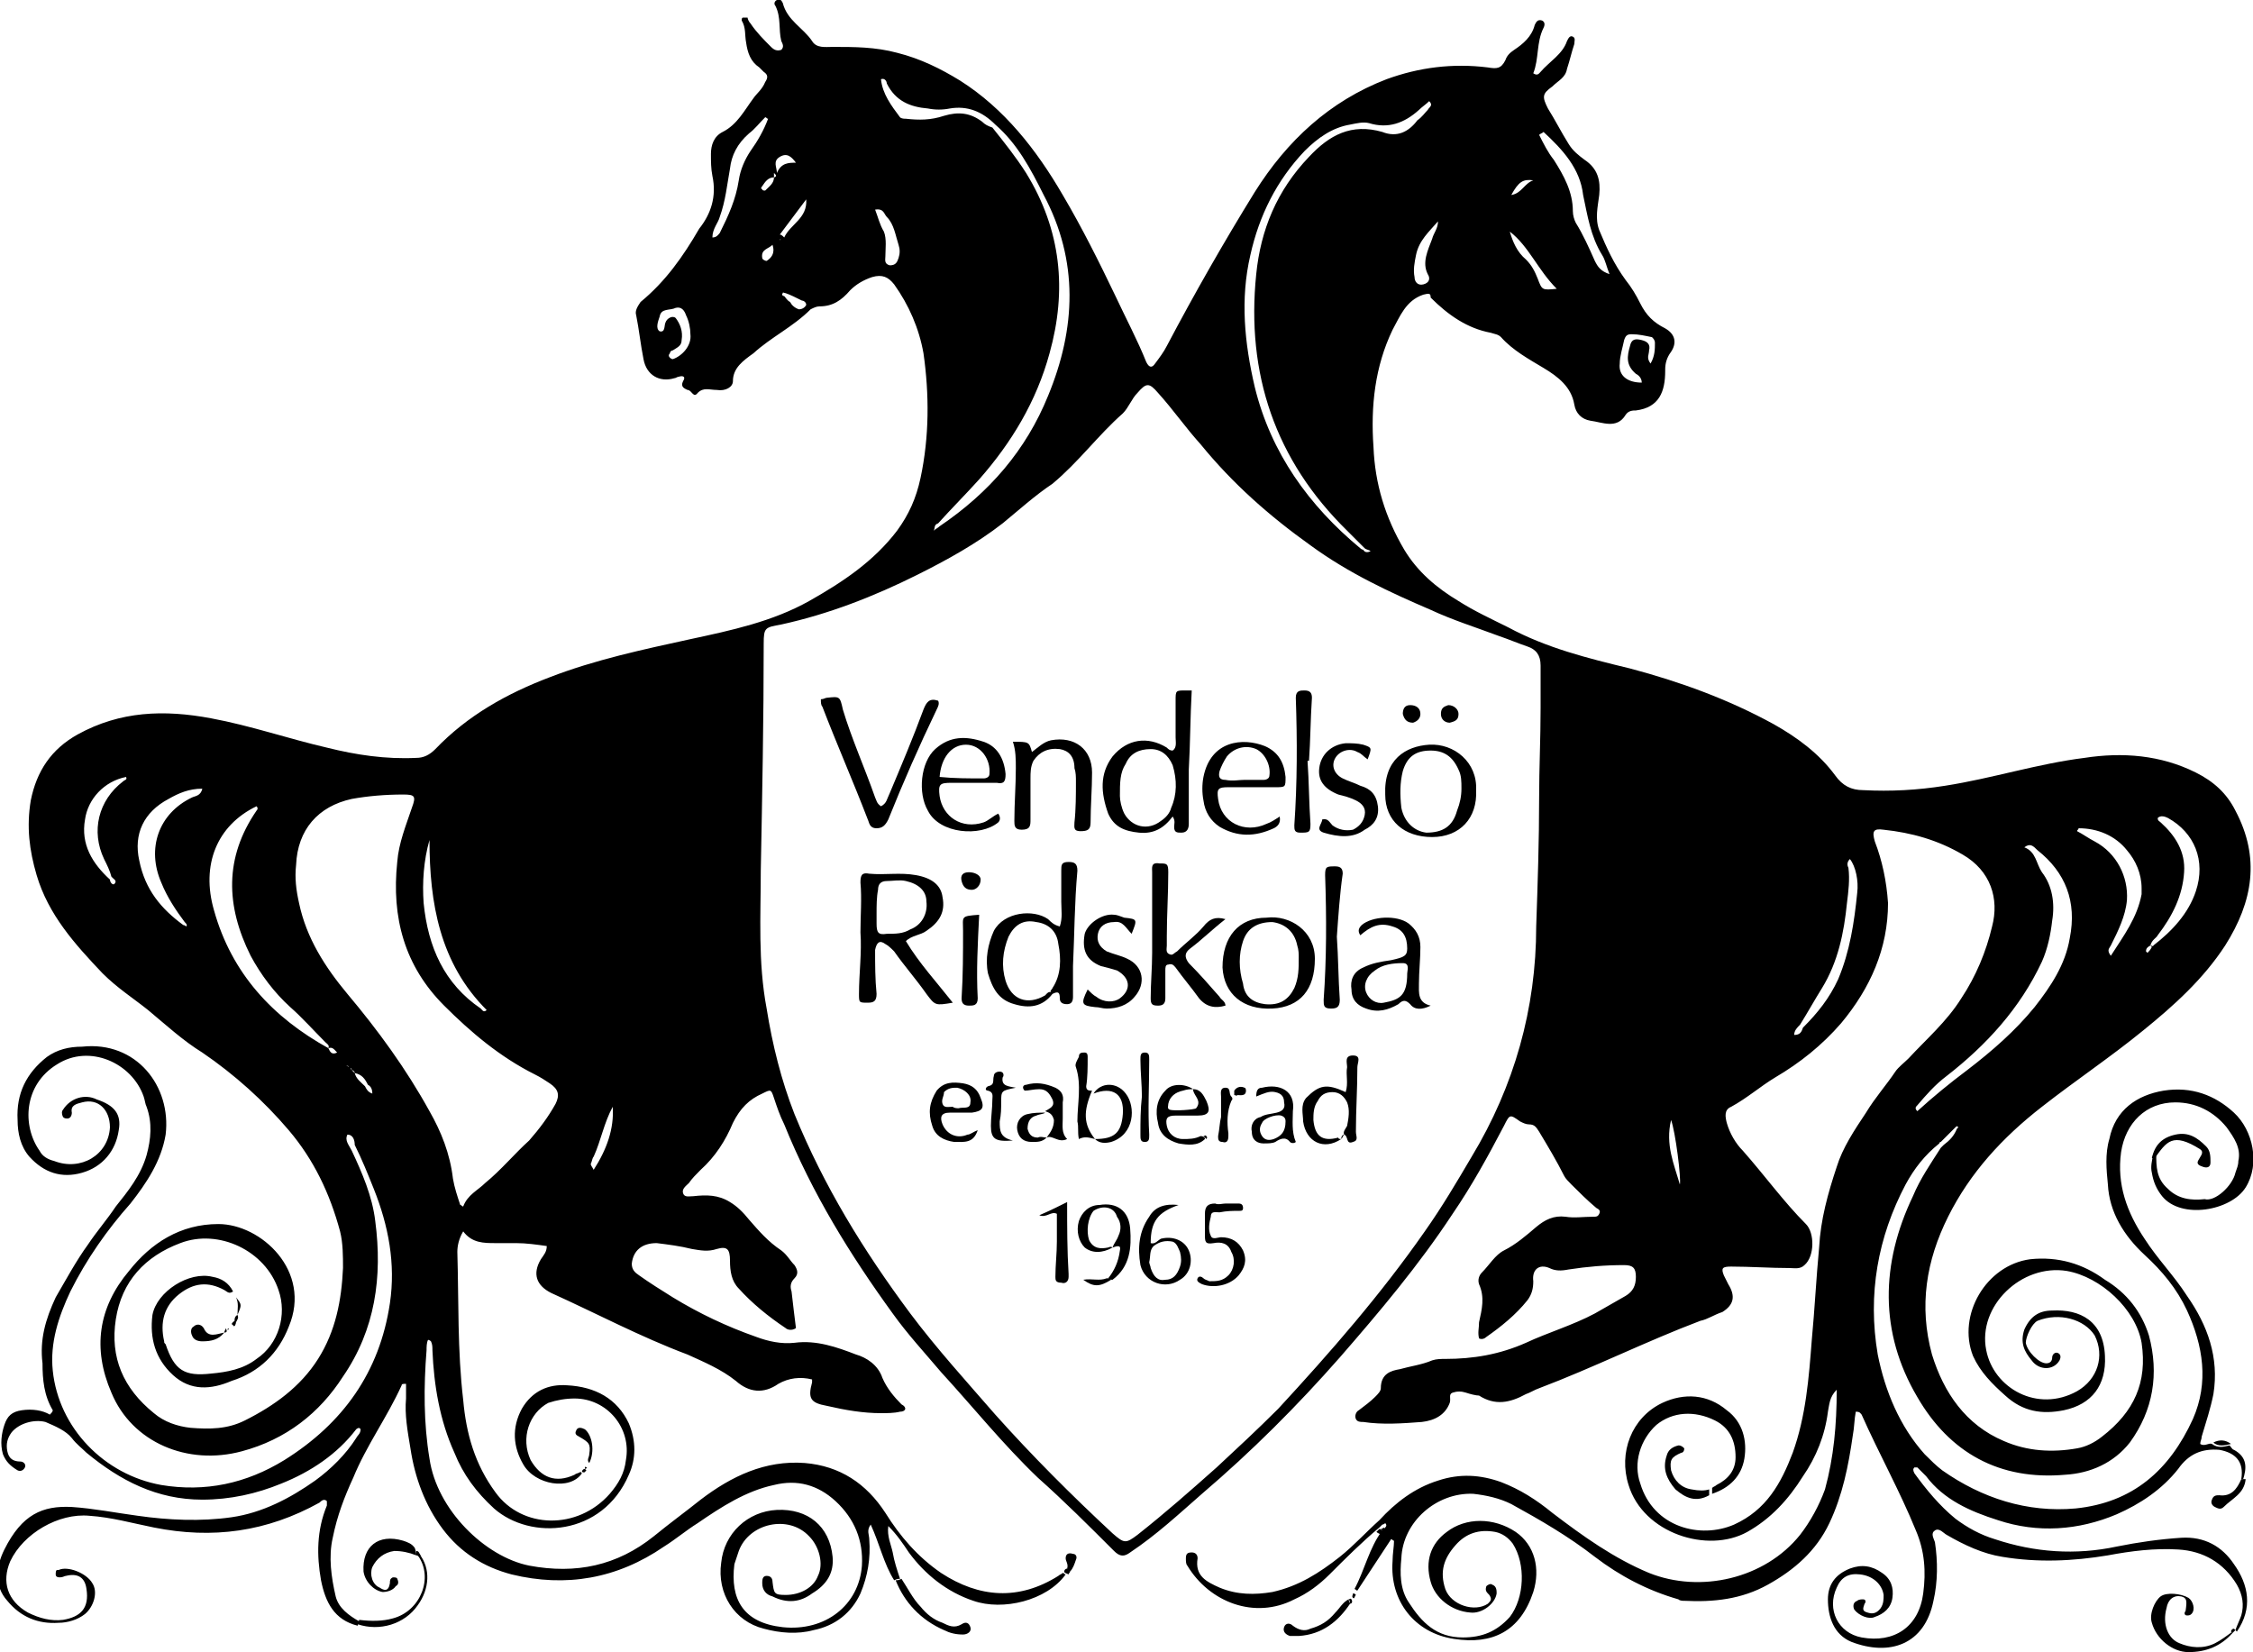 <?xml version="1.0" encoding="utf-8"?>
<!-- Generator: Adobe Illustrator 25.1.0, SVG Export Plug-In . SVG Version: 6.00 Build 0)  -->
<svg version="1.1" id="Lager_1" xmlns="http://www.w3.org/2000/svg" xmlns:xlink="http://www.w3.org/1999/xlink" x="0px" y="0px"
	 viewBox="0 0 15.37 11.27" style="enable-background:new 0 0 15.37 11.27;" xml:space="preserve">
<g id="Svart">
	<path d="M15.29,10.09c0.02-0.12-0.04-0.18-0.15-0.2c-0.12-0.01-0.21,0.03-0.28,0.13c-0.11,0.14-0.26,0.24-0.42,0.31
		c-0.26,0.11-0.54,0.13-0.81,0.04c-0.19-0.06-0.37-0.14-0.49-0.3c-0.02-0.02-0.04-0.04-0.06-0.06c0,0-0.01,0-0.02,0
		c-0.01,0.01-0.01,0.02,0,0.04c0.08,0.11,0.17,0.22,0.28,0.31c0.08,0.06,0.17,0.11,0.27,0.14c0.27,0.09,0.55,0.11,0.83,0.05
		c0.15-0.03,0.29-0.05,0.44-0.06c0.16-0.01,0.28,0.06,0.36,0.18c0.1,0.14,0.13,0.3,0.02,0.46c0,0-0.01-0.01-0.01-0.01
		c0.01-0.03,0.03-0.07,0.04-0.1c0.02-0.07,0.01-0.14-0.03-0.21c-0.09-0.15-0.23-0.23-0.4-0.24c-0.16-0.01-0.32,0.01-0.48,0.04
		c-0.24,0.04-0.48,0.05-0.72,0.01c-0.13-0.02-0.26-0.08-0.38-0.15c-0.02-0.01-0.05-0.05-0.08-0.03c-0.03,0.02-0.01,0.05,0,0.08
		c0.02,0.13,0.02,0.27-0.01,0.4c-0.06,0.3-0.3,0.38-0.56,0.28c-0.12-0.05-0.16-0.17-0.16-0.29c0-0.1,0.05-0.17,0.15-0.21
		c0.08-0.03,0.15-0.02,0.22,0.03c0.06,0.04,0.08,0.1,0.07,0.17c-0.01,0.07-0.06,0.11-0.12,0.13c-0.04,0.02-0.11-0.01-0.14-0.05
		c-0.01-0.02-0.01-0.05,0.02-0.06c0.01-0.01,0.03-0.01,0.04-0.01c0.02,0,0.02,0.02,0.01,0.03c-0.01,0.03-0.02,0.05,0.02,0.06
		c0.03,0.01,0.06,0.01,0.09-0.03c0.02-0.03,0.02-0.06,0.02-0.09c-0.01-0.07-0.07-0.13-0.16-0.14c-0.08-0.01-0.13,0.02-0.16,0.09
		c-0.07,0.15,0.01,0.31,0.17,0.34c0.22,0.04,0.39-0.07,0.42-0.3c0.02-0.15,0.01-0.29-0.05-0.43c-0.11-0.27-0.25-0.52-0.37-0.79
		c-0.01-0.01-0.01-0.02-0.04-0.02c-0.01,0.05-0.01,0.11-0.02,0.16c-0.03,0.21-0.07,0.41-0.16,0.6c-0.09,0.19-0.24,0.32-0.42,0.42
		c-0.18,0.1-0.37,0.12-0.57,0.11c-0.01,0-0.03,0-0.04-0.01c-0.21-0.06-0.4-0.16-0.57-0.29c-0.18-0.14-0.37-0.25-0.57-0.36
		c-0.08-0.04-0.17-0.06-0.26-0.07c-0.25-0.01-0.48,0.19-0.49,0.44c-0.01,0.1-0.01,0.21,0.05,0.3c0.09,0.14,0.19,0.24,0.37,0.24
		c0.13,0,0.23-0.04,0.32-0.14c0.1-0.13,0.11-0.36,0.02-0.5c-0.03-0.04-0.07-0.07-0.12-0.08c-0.11-0.02-0.2,0.01-0.27,0.09
		c-0.08,0.09-0.11,0.18-0.07,0.3c0.04,0.11,0.2,0.16,0.29,0.1c0.02-0.02,0.03-0.03,0.01-0.06c-0.02-0.02-0.03-0.03-0.02-0.06
		c0.01-0.01,0.03-0.02,0.04-0.01c0.03,0.01,0.03,0.04,0.03,0.06c-0.01,0.07-0.1,0.14-0.18,0.13c-0.13-0.01-0.24-0.1-0.27-0.21
		c-0.04-0.14,0-0.26,0.11-0.34c0.13-0.1,0.32-0.1,0.47,0c0.13,0.09,0.17,0.25,0.12,0.41c-0.09,0.27-0.28,0.36-0.54,0.32
		c-0.27-0.04-0.44-0.26-0.42-0.53c0-0.05,0.01-0.1,0.01-0.14c-0.01,0-0.01-0.01-0.02-0.01c-0.08,0.12-0.15,0.23-0.23,0.35
		c-0.01,0-0.01-0.01-0.02-0.01c0.07-0.13,0.1-0.28,0.19-0.4c0.01-0.01,0.01-0.01,0.02-0.02c0.01-0.01,0.01-0.02,0-0.03
		c0,0-0.01,0.01-0.02,0.01c-0.01,0.01-0.01,0.01-0.02,0.02c-0.12,0.1-0.23,0.21-0.34,0.32c-0.07,0.07-0.15,0.13-0.24,0.17
		c-0.27,0.14-0.58,0.02-0.73-0.23c-0.01-0.01-0.01-0.03-0.01-0.05c0-0.03,0.01-0.04,0.04-0.04c0.02,0,0.04,0.01,0.04,0.04
		c-0.02,0.12,0.06,0.16,0.15,0.2c0.12,0.05,0.24,0.05,0.36,0.03c0.18-0.04,0.32-0.13,0.46-0.24c0.1-0.08,0.18-0.17,0.27-0.25
		c0.11-0.12,0.24-0.22,0.4-0.27c0.15-0.05,0.29-0.04,0.43,0.01c0.13,0.05,0.24,0.12,0.35,0.21c0.21,0.16,0.42,0.31,0.66,0.41
		c0.35,0.14,0.79,0.04,1.03-0.26c0.07-0.09,0.13-0.2,0.17-0.31c0.06-0.22,0.08-0.44,0.08-0.68c-0.05,0.05-0.05,0.1-0.06,0.15
		c-0.02,0.16-0.08,0.31-0.17,0.44c-0.1,0.16-0.22,0.29-0.38,0.38c-0.27,0.15-0.71,0.01-0.81-0.32c-0.07-0.22,0.02-0.46,0.23-0.56
		c0.15-0.07,0.31-0.06,0.44,0.05c0.11,0.08,0.14,0.21,0.12,0.33c-0.02,0.12-0.1,0.2-0.22,0.24c0-0.01,0-0.03,0-0.04
		c0.01-0.01,0.02-0.01,0.03-0.02c0.08-0.04,0.13-0.1,0.13-0.19c0-0.11-0.04-0.2-0.14-0.25c-0.14-0.07-0.29-0.06-0.4,0.03
		c-0.11,0.1-0.16,0.26-0.11,0.4c0.09,0.3,0.41,0.38,0.64,0.28c0.22-0.1,0.32-0.28,0.4-0.49c0.09-0.25,0.11-0.51,0.13-0.77
		c0.02-0.21,0.03-0.42,0.05-0.63c0.01-0.19,0.06-0.37,0.12-0.55c0.04-0.13,0.12-0.25,0.2-0.37c0.06-0.1,0.14-0.19,0.2-0.28
		c0.02-0.03,0.06-0.06,0.09-0.09c0.12-0.13,0.26-0.25,0.36-0.41c0.1-0.15,0.17-0.32,0.21-0.49c0.05-0.19-0.01-0.38-0.2-0.49
		c-0.17-0.1-0.35-0.15-0.54-0.17c-0.07-0.01-0.08,0.01-0.06,0.08c0.05,0.13,0.08,0.27,0.09,0.42c0,0.31-0.12,0.58-0.32,0.82
		c-0.13,0.15-0.28,0.27-0.45,0.37c-0.1,0.06-0.19,0.14-0.3,0.2c-0.05,0.02-0.04,0.07-0.03,0.11c0.02,0.07,0.06,0.14,0.11,0.19
		c0.15,0.17,0.28,0.35,0.43,0.5c0.06,0.06,0.06,0.22-0.01,0.28c-0.03,0.03-0.07,0.02-0.1,0.02c-0.13,0-0.27-0.01-0.4-0.01
		c-0.06,0-0.07,0.01-0.05,0.06c0.01,0.02,0.02,0.04,0.03,0.06c0.05,0.08,0.04,0.14-0.04,0.19C11.69,8.97,11.65,9,11.6,9.01
		c-0.37,0.14-0.73,0.32-1.1,0.46c-0.03,0.01-0.06,0.03-0.09,0.04c-0.11,0.06-0.21,0.08-0.32,0.01C10.07,9.52,10.03,9.51,10,9.5
		c-0.03-0.01-0.06-0.01-0.09,0C9.88,9.51,9.9,9.54,9.89,9.57C9.86,9.65,9.79,9.69,9.7,9.7c-0.13,0.01-0.27,0.02-0.4,0
		c-0.02,0-0.04,0-0.05-0.02c-0.01-0.02,0-0.05,0.02-0.06c0.04-0.03,0.08-0.06,0.11-0.09c0.02-0.02,0.04-0.04,0.04-0.06
		C9.42,9.37,9.49,9.35,9.55,9.34C9.62,9.32,9.7,9.31,9.77,9.28C9.8,9.27,9.83,9.27,9.86,9.27c0.19,0,0.37-0.03,0.55-0.11
		c0.15-0.07,0.32-0.12,0.47-0.2c0.07-0.04,0.14-0.08,0.21-0.12c0.05-0.03,0.07-0.07,0.07-0.13c0-0.06-0.02-0.08-0.08-0.08
		c-0.13,0-0.25,0.01-0.38,0.03c-0.05,0.01-0.09,0.01-0.13-0.01c-0.07-0.03-0.12,0.01-0.11,0.09c0,0.05-0.01,0.09-0.04,0.13
		c-0.08,0.1-0.18,0.18-0.28,0.25c-0.01,0.01-0.03,0.02-0.05,0.01c-0.01-0.04,0-0.07,0-0.11c0.02-0.09,0.04-0.17,0-0.26
		c-0.01-0.03,0-0.06,0.02-0.08c0.05-0.05,0.09-0.12,0.15-0.15c0.08-0.04,0.15-0.1,0.22-0.16c0.06-0.05,0.12-0.08,0.2-0.07
		c0.06,0.01,0.12,0,0.19,0c0.02,0,0.03,0,0.04-0.02c0.01-0.02,0-0.03-0.02-0.04c-0.06-0.05-0.12-0.11-0.17-0.16
		c-0.02-0.02-0.04-0.04-0.05-0.06c-0.05-0.1-0.11-0.2-0.17-0.3c-0.02-0.03-0.03-0.05-0.07-0.05c-0.02,0-0.04-0.01-0.06-0.02
		C10.3,7.6,10.3,7.6,10.26,7.68c-0.11,0.21-0.22,0.41-0.35,0.6C9.68,8.63,9.41,8.95,9.14,9.26c-0.29,0.33-0.6,0.64-0.94,0.93
		c-0.16,0.14-0.31,0.28-0.49,0.4c-0.04,0.03-0.07,0.03-0.11-0.01c-0.17-0.17-0.34-0.34-0.52-0.5C6.84,9.85,6.64,9.6,6.42,9.36
		C6.31,9.23,6.19,9.1,6.09,8.96C5.8,8.56,5.54,8.14,5.35,7.67C5.32,7.61,5.3,7.55,5.28,7.49C5.26,7.43,5.26,7.43,5.2,7.46
		C5.11,7.5,5.05,7.56,5,7.66C4.95,7.78,4.88,7.89,4.78,7.98C4.75,8.01,4.72,8.04,4.7,8.07C4.68,8.09,4.65,8.11,4.66,8.14
		c0.01,0.03,0.04,0.02,0.07,0.02C4.82,8.15,4.9,8.15,4.98,8.2c0.05,0.03,0.09,0.07,0.13,0.12c0.07,0.08,0.13,0.15,0.22,0.21
		c0.04,0.03,0.06,0.07,0.09,0.1c0.02,0.03,0.03,0.06,0,0.09C5.39,8.75,5.39,8.78,5.4,8.81C5.41,8.9,5.42,8.98,5.43,9.06
		c-0.03,0.02-0.06,0.01-0.07,0C5.24,8.98,5.13,8.89,5.04,8.79C4.99,8.74,4.98,8.67,4.98,8.6c0-0.08-0.02-0.1-0.09-0.08
		c-0.06,0.02-0.11,0.01-0.17,0C4.64,8.5,4.56,8.49,4.48,8.48C4.38,8.48,4.32,8.53,4.31,8.62c0,0.04,0.02,0.06,0.05,0.08
		c0.07,0.05,0.15,0.1,0.23,0.15c0.18,0.11,0.37,0.2,0.57,0.27c0.08,0.03,0.17,0.05,0.26,0.04c0.15-0.02,0.29,0.03,0.42,0.08
		C5.91,9.26,5.99,9.31,6.02,9.4C6.05,9.47,6.1,9.53,6.15,9.58C6.19,9.6,6.18,9.63,6.14,9.63C6.1,9.64,6.05,9.64,6.01,9.64
		C5.89,9.64,5.77,9.62,5.64,9.59c-0.11-0.02-0.13-0.05-0.1-0.16c0-0.01,0-0.01,0-0.02C5.46,9.39,5.38,9.4,5.31,9.44
		c-0.1,0.07-0.2,0.06-0.29-0.02c-0.1-0.08-0.22-0.13-0.33-0.18C4.37,9.12,4.07,8.96,3.76,8.82c-0.1-0.05-0.13-0.13-0.07-0.23
		c0.02-0.03,0.04-0.05,0.04-0.09C3.66,8.49,3.59,8.48,3.52,8.48c-0.05,0-0.09,0-0.14,0c-0.08,0-0.16,0-0.22-0.08
		c-0.03,0.05-0.04,0.1-0.04,0.14c0.01,0.34,0,0.67,0.04,1.01c0.02,0.23,0.08,0.44,0.22,0.63c0.18,0.25,0.56,0.26,0.78,0.01
		c0.06-0.07,0.1-0.14,0.11-0.23c0.04-0.22-0.13-0.42-0.35-0.42c-0.06,0-0.12,0.01-0.18,0.03C3.61,9.64,3.55,9.81,3.62,9.96
		c0.07,0.12,0.17,0.16,0.3,0.1c0.01-0.01,0.03-0.01,0.04-0.02c0,0,0.01,0.01,0.01,0.01c-0.08,0.12-0.32,0.08-0.4-0.06
		C3.5,9.87,3.49,9.74,3.56,9.61c0.07-0.12,0.18-0.17,0.31-0.16c0.19,0.01,0.34,0.09,0.42,0.26c0.05,0.12,0.05,0.24,0,0.35
		c-0.18,0.42-0.67,0.45-0.92,0.23c-0.12-0.11-0.21-0.23-0.27-0.38c-0.1-0.22-0.14-0.46-0.15-0.7c0-0.02,0-0.04-0.01-0.06
		c0,0-0.01-0.01-0.02-0.01C2.91,9.16,2.91,9.19,2.91,9.21C2.89,9.46,2.89,9.71,2.93,9.95c0.05,0.35,0.38,0.67,0.68,0.73
		c0.32,0.06,0.6,0,0.85-0.2c0.11-0.09,0.22-0.17,0.32-0.25c0.21-0.16,0.44-0.27,0.71-0.25c0.24,0.02,0.42,0.14,0.55,0.34
		c0.1,0.16,0.22,0.3,0.38,0.41c0.26,0.17,0.53,0.19,0.8,0.02c0.01-0.01,0.02-0.01,0.03-0.02c0.01,0,0.01,0.01,0.02,0.01
		c-0.13,0.18-0.43,0.25-0.63,0.18c-0.18-0.06-0.33-0.18-0.44-0.33c-0.04-0.06-0.08-0.12-0.14-0.18c-0.01,0.07,0.02,0.13,0.03,0.18
		c0.01,0.06,0.03,0.12,0.05,0.18c-0.01,0-0.02,0-0.04,0.01c-0.07-0.11-0.1-0.25-0.16-0.38c-0.03,0.04-0.01,0.07-0.01,0.1
		c0.01,0.13-0.01,0.25-0.06,0.37C5.81,11,5.7,11.09,5.55,11.12c-0.11,0.03-0.23,0.02-0.34-0.01c-0.2-0.05-0.32-0.24-0.29-0.45
		c0.02-0.2,0.18-0.35,0.38-0.36c0.21-0.01,0.36,0.11,0.38,0.32c0.01,0.11-0.04,0.19-0.14,0.25c-0.08,0.06-0.17,0.07-0.27,0.02
		C5.23,10.88,5.2,10.85,5.2,10.8c0-0.02,0-0.05,0.03-0.05c0.03,0,0.04,0.02,0.04,0.04c0.01,0.08,0.01,0.09,0.09,0.09
		c0.1,0,0.19-0.05,0.22-0.13c0.04-0.08,0.01-0.2-0.06-0.27c-0.14-0.15-0.41-0.09-0.48,0.1c-0.01,0.03-0.02,0.06-0.03,0.09
		c-0.03,0.24,0.06,0.4,0.33,0.43c0.29,0.03,0.52-0.15,0.54-0.42c0.01-0.17-0.05-0.32-0.18-0.44c-0.12-0.11-0.26-0.15-0.42-0.11
		c-0.19,0.04-0.36,0.15-0.52,0.26c-0.08,0.05-0.15,0.11-0.23,0.16c-0.32,0.22-0.67,0.28-1.04,0.19c-0.19-0.05-0.35-0.15-0.47-0.31
		c-0.12-0.16-0.19-0.35-0.22-0.55C2.78,9.76,2.76,9.65,2.77,9.54c0-0.04,0-0.07,0-0.1c-0.02,0-0.03,0-0.03,0.01
		C2.64,9.67,2.5,9.86,2.41,10.08c-0.06,0.13-0.11,0.26-0.14,0.41c-0.03,0.13-0.01,0.27,0.02,0.4c0.02,0.08,0.09,0.13,0.16,0.17
		c0,0.01-0.01,0.02-0.01,0.03c-0.16-0.04-0.22-0.16-0.25-0.31c-0.03-0.17-0.03-0.34,0.04-0.51c0-0.01,0-0.02,0-0.03
		c-0.02-0.02-0.04,0-0.05,0.01c-0.36,0.2-0.73,0.25-1.13,0.17c-0.15-0.03-0.29-0.07-0.44-0.08c-0.21-0.02-0.45,0.12-0.54,0.31
		c-0.06,0.14-0.02,0.27,0.12,0.35c0.08,0.04,0.16,0.06,0.24,0.05c0.12-0.02,0.18-0.08,0.16-0.21c-0.01-0.08-0.06-0.11-0.14-0.09
		c-0.01,0-0.02,0.01-0.04,0.01c-0.01,0-0.03,0-0.03-0.02c0-0.01,0-0.03,0.01-0.03c0,0,0.01,0,0.01,0c0.06-0.03,0.19,0.02,0.23,0.09
		c0.04,0.06,0.01,0.16-0.05,0.21c-0.05,0.04-0.12,0.06-0.18,0.06c-0.14,0.01-0.26-0.04-0.35-0.15c-0.09-0.1-0.08-0.23-0.02-0.35
		c0.12-0.24,0.26-0.3,0.46-0.29c0.15,0.01,0.3,0.04,0.45,0.06c0.21,0.03,0.43,0.04,0.64,0.01c0.21-0.03,0.4-0.13,0.57-0.25
		c0.11-0.08,0.21-0.18,0.28-0.29c0.01-0.02,0.03-0.03,0.03-0.06c-0.01-0.02-0.03,0-0.03,0c-0.13,0.17-0.31,0.29-0.51,0.37
		c-0.17,0.07-0.35,0.11-0.54,0.11c-0.31,0-0.56-0.13-0.79-0.32c-0.03-0.03-0.07-0.06-0.1-0.1C0.45,9.76,0.38,9.73,0.31,9.7
		C0.23,9.68,0.13,9.71,0.08,9.77C0.05,9.81,0.04,9.85,0.05,9.9c0.01,0.05,0.04,0.07,0.09,0.07c0.02,0,0.04,0.02,0.03,0.04
		c-0.01,0.02-0.03,0.03-0.05,0.02C0.07,10,0.04,9.97,0.02,9.92C0,9.85,0.01,9.78,0.03,9.72c0.02-0.06,0.05-0.09,0.12-0.1
		c0.07-0.01,0.14,0,0.19,0.03c0.01-0.01,0.02-0.02,0.02-0.03C0.3,9.52,0.29,9.41,0.29,9.3C0.27,9.14,0.31,9,0.38,8.85
		C0.45,8.73,0.52,8.6,0.6,8.49C0.66,8.4,0.73,8.32,0.79,8.23C0.87,8.13,0.96,8.02,1,7.88c0.03-0.11,0.04-0.22,0-0.33
		C0.99,7.53,0.99,7.51,0.98,7.48C0.9,7.25,0.61,7.12,0.39,7.26C0.16,7.4,0.15,7.68,0.27,7.85c0.02,0.04,0.06,0.06,0.1,0.07
		c0.18,0.07,0.37-0.04,0.38-0.23c0-0.12-0.08-0.2-0.19-0.17C0.52,7.53,0.48,7.54,0.49,7.59c0,0.02-0.01,0.04-0.03,0.04
		c-0.01,0-0.02,0-0.03-0.01C0.42,7.6,0.42,7.58,0.43,7.57c0.05-0.08,0.15-0.11,0.23-0.07C0.78,7.54,0.83,7.6,0.81,7.71
		C0.79,7.85,0.7,7.96,0.56,8C0.42,8.04,0.3,8,0.2,7.89C0.14,7.82,0.12,7.73,0.12,7.64c-0.01-0.18,0.06-0.32,0.2-0.43
		c0.07-0.05,0.15-0.07,0.24-0.07c0.37-0.04,0.61,0.27,0.57,0.6C1.1,7.92,1,8.07,0.89,8.21c-0.16,0.18-0.3,0.38-0.41,0.6
		C0.4,8.98,0.34,9.16,0.36,9.35c0.04,0.39,0.35,0.71,0.74,0.78c0.3,0.05,0.58-0.01,0.84-0.17c0.4-0.25,0.65-0.6,0.72-1.07
		c0.04-0.27-0.01-0.53-0.11-0.78c-0.04-0.1-0.08-0.2-0.13-0.3C2.42,7.78,2.41,7.74,2.37,7.74C2.35,7.78,2.38,7.81,2.4,7.85
		C2.47,8,2.54,8.16,2.56,8.33c0.05,0.38,0,0.74-0.22,1.06C2.18,9.64,1.95,9.82,1.65,9.9C1.28,10,0.9,9.84,0.76,9.5
		c-0.13-0.3-0.09-0.58,0.12-0.83c0.15-0.19,0.35-0.32,0.61-0.32c0.29,0,0.64,0.32,0.48,0.7c-0.07,0.18-0.2,0.31-0.39,0.37
		C1.44,9.48,1.3,9.49,1.18,9.38C1.06,9.27,1.02,9.13,1.04,8.97c0.03-0.16,0.25-0.3,0.41-0.26c0.06,0.01,0.11,0.04,0.14,0.1
		c-0.03,0.02-0.04,0-0.06-0.01C1.42,8.74,1.32,8.75,1.22,8.83c-0.1,0.08-0.13,0.19-0.1,0.32c0,0.01,0,0.01,0.01,0.02
		c0.06,0.18,0.13,0.22,0.31,0.2c0.11-0.01,0.22-0.03,0.31-0.1c0.15-0.1,0.21-0.3,0.15-0.47C1.81,8.53,1.49,8.38,1.23,8.48
		c-0.24,0.09-0.4,0.26-0.44,0.52C0.75,9.26,0.84,9.47,1.05,9.64C1.12,9.7,1.21,9.73,1.3,9.74c0.13,0.01,0.25,0.01,0.37-0.05
		c0.2-0.1,0.38-0.23,0.5-0.42c0.12-0.19,0.16-0.4,0.17-0.62c0-0.08,0-0.17-0.02-0.25C2.25,8.14,2.14,7.91,1.97,7.71
		C1.8,7.51,1.6,7.33,1.38,7.18C1.25,7.1,1.13,6.99,1.01,6.89C0.91,6.81,0.8,6.74,0.7,6.64c-0.19-0.2-0.37-0.4-0.45-0.67
		C0.2,5.8,0.18,5.64,0.21,5.46c0.04-0.2,0.14-0.35,0.32-0.45C0.82,4.85,1.12,4.84,1.44,4.9c0.27,0.05,0.53,0.14,0.79,0.2
		c0.2,0.05,0.4,0.08,0.61,0.07c0.05,0,0.09-0.02,0.13-0.06c0.22-0.23,0.49-0.38,0.78-0.49c0.31-0.12,0.64-0.19,0.96-0.26
		C4.99,4.3,5.27,4.24,5.52,4.1c0.23-0.13,0.44-0.27,0.6-0.48C6.2,3.51,6.25,3.4,6.28,3.26C6.34,2.98,6.34,2.69,6.3,2.41
		C6.27,2.24,6.2,2.08,6.1,1.94C6.06,1.89,6.02,1.87,5.95,1.89C5.89,1.91,5.84,1.94,5.8,1.98C5.74,2.05,5.68,2.09,5.59,2.09
		c-0.02,0-0.04,0.01-0.06,0.02C5.41,2.23,5.26,2.3,5.14,2.41C5.07,2.46,5,2.51,5,2.6c0,0.04-0.05,0.07-0.11,0.06
		c-0.05,0-0.09-0.02-0.13,0.02C4.73,2.72,4.72,2.66,4.69,2.66C4.67,2.65,4.64,2.64,4.66,2.6c0.02-0.03,0-0.04-0.03-0.03
		c-0.01,0-0.02,0.01-0.03,0.01C4.5,2.61,4.41,2.56,4.39,2.45c-0.02-0.1-0.03-0.2-0.05-0.3C4.33,2.12,4.35,2.09,4.37,2.06
		c0.17-0.14,0.29-0.31,0.4-0.5C4.85,1.46,4.89,1.34,4.86,1.2c-0.01-0.05-0.01-0.1-0.01-0.15c0-0.06,0.02-0.12,0.08-0.15
		c0.1-0.05,0.15-0.15,0.21-0.23C5.16,0.64,5.2,0.61,5.22,0.56c0.02-0.03,0.02-0.05-0.01-0.07C5.2,0.48,5.19,0.47,5.18,0.46
		c-0.06-0.04-0.08-0.1-0.09-0.17c-0.01-0.05,0-0.1-0.03-0.15c0-0.01,0-0.02,0.01-0.02c0.01,0,0.02,0,0.03,0
		C5.1,0.13,5.11,0.15,5.12,0.16c0.04,0.06,0.09,0.11,0.14,0.16C5.28,0.34,5.3,0.35,5.33,0.34C5.35,0.32,5.34,0.3,5.33,0.28
		c-0.02-0.08,0-0.16-0.04-0.24C5.28,0.03,5.28,0.01,5.3,0c0.02-0.01,0.03,0,0.04,0.02c0.03,0.12,0.14,0.17,0.2,0.26
		c0.03,0.05,0.09,0.04,0.14,0.04c0.15,0,0.29,0,0.44,0.04c0.16,0.04,0.3,0.11,0.43,0.19c0.3,0.19,0.52,0.47,0.7,0.78
		C7.38,1.55,7.5,1.79,7.61,2.02c0.07,0.15,0.15,0.3,0.21,0.45c0.02,0.04,0.04,0.04,0.06,0.01C7.91,2.44,7.94,2.4,7.96,2.36
		C8.15,2,8.35,1.65,8.56,1.31c0.22-0.35,0.51-0.62,0.9-0.77c0.22-0.08,0.45-0.11,0.69-0.08c0.06,0.01,0.09,0.01,0.12-0.05
		c0.01-0.03,0.03-0.05,0.06-0.07c0.06-0.04,0.12-0.09,0.14-0.17c0.01-0.02,0.02-0.04,0.05-0.03c0.02,0.01,0.02,0.03,0.01,0.05
		c-0.05,0.1-0.03,0.21-0.07,0.31c0.03,0.02,0.04,0,0.05-0.01c0.06-0.07,0.15-0.12,0.18-0.21c0.01-0.02,0.02-0.04,0.04-0.03
		c0.02,0.01,0.01,0.03,0.01,0.05c-0.02,0.06-0.03,0.11-0.05,0.17c-0.01,0.06-0.06,0.08-0.1,0.12c-0.07,0.05-0.07,0.07-0.03,0.15
		c0.05,0.08,0.09,0.16,0.14,0.24c0.03,0.05,0.07,0.08,0.11,0.11c0.09,0.06,0.11,0.14,0.1,0.24c-0.01,0.08-0.03,0.16,0,0.24
		c0.05,0.12,0.1,0.23,0.18,0.34c0.04,0.05,0.07,0.1,0.1,0.16c0.04,0.08,0.09,0.13,0.17,0.17c0.07,0.04,0.08,0.1,0.04,0.16
		c-0.03,0.04-0.04,0.08-0.04,0.12c0,0,0,0.01,0,0.01c0,0.14-0.04,0.25-0.2,0.27c-0.02,0-0.05,0-0.07,0.03
		c-0.06,0.1-0.16,0.05-0.24,0.04c-0.06-0.01-0.1-0.05-0.11-0.11c-0.02-0.12-0.11-0.19-0.21-0.25c-0.1-0.06-0.21-0.12-0.29-0.21
		c-0.02-0.02-0.04-0.02-0.07-0.03c-0.16-0.03-0.29-0.12-0.41-0.24C9.76,2,9.75,2,9.71,2.01C9.59,2.05,9.55,2.16,9.5,2.25
		c-0.12,0.25-0.15,0.52-0.13,0.8C9.38,3.3,9.45,3.53,9.58,3.75C9.67,3.9,9.8,4.01,9.95,4.1c0.11,0.07,0.22,0.12,0.34,0.18
		c0.26,0.14,0.54,0.21,0.83,0.28c0.34,0.09,0.67,0.21,0.98,0.38c0.16,0.09,0.31,0.2,0.42,0.35c0.05,0.07,0.11,0.1,0.19,0.1
		c0.19,0.01,0.37,0,0.56-0.03c0.32-0.05,0.63-0.15,0.95-0.19c0.26-0.04,0.52-0.02,0.76,0.1c0.12,0.06,0.21,0.14,0.27,0.26
		c0.17,0.32,0.12,0.62-0.07,0.92c-0.15,0.23-0.35,0.41-0.56,0.58c-0.22,0.18-0.46,0.34-0.69,0.52C13.66,7.76,13.44,8,13.29,8.3
		c-0.15,0.3-0.2,0.61-0.11,0.94c0.08,0.26,0.23,0.48,0.49,0.59c0.16,0.07,0.33,0.08,0.5,0.05c0.06-0.01,0.12-0.04,0.17-0.08
		c0.22-0.17,0.31-0.37,0.27-0.64c-0.04-0.23-0.28-0.45-0.51-0.49c-0.31-0.05-0.61,0.24-0.55,0.54c0.05,0.26,0.35,0.43,0.62,0.28
		c0.14-0.08,0.19-0.24,0.12-0.38C14.22,9,14.05,8.95,13.9,9.01c-0.04,0.02-0.08,0.11-0.08,0.15c0.01,0.06,0.09,0.14,0.14,0.14
		C13.99,9.3,14,9.28,14,9.26c0-0.02,0.02-0.04,0.04-0.03c0.02,0.01,0.02,0.03,0.01,0.05c-0.04,0.07-0.14,0.07-0.19,0
		c-0.05-0.06-0.08-0.12-0.05-0.21c0.04-0.09,0.1-0.13,0.19-0.13c0.19-0.01,0.35,0.07,0.36,0.31c0.01,0.2-0.09,0.33-0.28,0.37
		c-0.15,0.03-0.28,0.01-0.4-0.1c-0.09-0.08-0.17-0.16-0.22-0.27c-0.11-0.28,0.09-0.62,0.39-0.66c0.19-0.02,0.36,0.03,0.51,0.14
		c0.15,0.09,0.25,0.22,0.3,0.38c0.07,0.26,0.03,0.51-0.13,0.73c-0.11,0.14-0.27,0.21-0.44,0.22c-0.45,0.04-0.79-0.15-1.01-0.53
		c-0.26-0.44-0.25-0.91-0.03-1.37c0.05-0.12,0.12-0.22,0.19-0.33c0.01-0.01,0.01-0.01,0.02-0.02c0.04-0.03,0.07-0.06,0.09-0.11
		c0,0,0.01-0.01,0.01-0.01c-0.01-0.01-0.01-0.01-0.02,0c-0.03,0.03-0.07,0.07-0.1,0.1c0,0-0.01,0-0.01,0.01
		c-0.1,0.08-0.17,0.17-0.23,0.28c-0.19,0.36-0.26,0.75-0.19,1.16c0.05,0.25,0.15,0.49,0.32,0.68c0.04,0.04,0.08,0.08,0.12,0.11
		c0.27,0.19,0.58,0.29,0.91,0.26c0.39-0.04,0.64-0.26,0.8-0.61c0.11-0.25,0.07-0.5-0.04-0.74c-0.07-0.15-0.17-0.27-0.29-0.38
		c-0.14-0.13-0.24-0.29-0.25-0.48c-0.01-0.1-0.02-0.21,0.01-0.31c0.04-0.2,0.19-0.3,0.37-0.33c0.19-0.03,0.35,0.03,0.48,0.15
		c0.13,0.12,0.18,0.35,0.08,0.51c-0.1,0.16-0.44,0.22-0.57,0.06c-0.04-0.05-0.06-0.1-0.07-0.16c-0.01-0.04,0-0.08,0.01-0.13
		c0,0,0.01,0,0.01,0l0.01,0c0,0.09,0,0.17,0.08,0.24c0.07,0.07,0.16,0.08,0.25,0.07C15.11,8.2,15.23,8.09,15.25,8
		c0.01-0.03,0.02-0.05,0.02-0.08c0.02-0.09-0.03-0.16-0.08-0.23c-0.09-0.11-0.21-0.17-0.35-0.17c-0.2,0-0.34,0.14-0.37,0.34
		c-0.03,0.22,0.04,0.41,0.16,0.59c0.09,0.14,0.2,0.25,0.29,0.39c0.14,0.2,0.22,0.42,0.18,0.67c-0.02,0.1-0.05,0.19-0.08,0.29
		c0,0.02-0.01,0.03-0.01,0.05c0.03,0.02,0.06-0.01,0.08,0c0.04,0.03,0.08,0.02,0.12,0.01c0.01,0.01,0.02,0.03,0.03,0.03
		c0.09,0.05,0.09,0.12,0.06,0.21C15.31,10.09,15.3,10.09,15.29,10.09z M2.36,7.27C2.36,7.27,2.36,7.27,2.36,7.27
		c0-0.01,0-0.01,0-0.01C2.36,7.26,2.36,7.27,2.36,7.27c0.01,0,0.02,0.01,0.03,0.01C2.39,7.29,2.4,7.3,2.4,7.3
		c0.01,0.01,0.01,0.01,0.02,0.02c0.01,0.04,0.04,0.06,0.07,0.09c0.01,0.02,0.02,0.04,0.05,0.05c0-0.03-0.01-0.05-0.03-0.06
		C2.49,7.36,2.47,7.33,2.42,7.32c0-0.01-0.01-0.02-0.02-0.02c0-0.01-0.01-0.02-0.02-0.02C2.38,7.27,2.37,7.27,2.36,7.27z M9.35,3.76
		L9.35,3.76L9.35,3.76C9.34,3.75,9.32,3.75,9.31,3.74C9.27,3.7,9.23,3.66,9.19,3.62C8.7,3.14,8.5,2.55,8.57,1.87
		c0.03-0.3,0.14-0.57,0.36-0.8c0.14-0.15,0.29-0.23,0.5-0.17C9.53,0.94,9.61,0.9,9.67,0.82C9.7,0.8,9.72,0.77,9.74,0.75
		c0.01-0.02,0.04-0.03,0.01-0.06C9.73,0.71,9.7,0.73,9.68,0.75c-0.1,0.09-0.21,0.13-0.34,0.09c-0.04-0.01-0.08,0-0.13,0.01
		C9.09,0.87,8.99,0.94,8.9,1.03c-0.19,0.2-0.31,0.44-0.37,0.71c-0.07,0.3-0.04,0.6,0.03,0.9c0.11,0.45,0.37,0.81,0.72,1.1
		C9.28,3.74,9.29,3.75,9.3,3.75C9.31,3.77,9.33,3.77,9.35,3.76z M6.37,3.62C6.38,3.61,6.4,3.6,6.41,3.59C6.75,3.36,7,3.07,7.15,2.7
		c0.19-0.46,0.21-0.92-0.03-1.37C7.03,1.15,6.94,0.98,6.79,0.85C6.7,0.76,6.6,0.72,6.48,0.74c-0.05,0.01-0.1,0.01-0.15,0
		C6.21,0.73,6.11,0.69,6.05,0.57c0-0.01-0.01-0.04-0.04-0.03c0.01,0.1,0.07,0.18,0.13,0.26c0.01,0.01,0.03,0.01,0.04,0.01
		c0.09,0.01,0.17,0.01,0.26-0.02C6.54,0.76,6.62,0.77,6.7,0.83c0.02,0.02,0.04,0.03,0.07,0.04C6.85,0.97,6.93,1.07,7,1.18
		c0.24,0.39,0.28,0.8,0.16,1.23C7.07,2.74,6.9,3.02,6.68,3.27c-0.09,0.1-0.19,0.2-0.28,0.3C6.37,3.58,6.38,3.6,6.37,3.62L6.37,3.62
		L6.37,3.62z M5.28,1.21c-0.04,0-0.06,0.03-0.08,0.06c-0.01,0.01-0.01,0.02,0,0.02C5.2,1.3,5.21,1.3,5.22,1.3
		C5.25,1.27,5.28,1.25,5.28,1.21c0.01,0,0.02-0.01,0.01-0.02c0,0-0.01-0.01-0.01-0.01C5.28,1.19,5.28,1.2,5.28,1.21z M5.36,2
		c-0.01,0-0.02-0.01-0.02,0c-0.01,0.01,0,0.02,0.01,0.02c0.01,0.01,0.02,0.03,0.04,0.04C5.4,2.08,5.42,2.1,5.45,2.11
		c0.02,0,0.04-0.01,0.05-0.03C5.5,2.06,5.48,2.05,5.47,2.05C5.43,2.03,5.39,2.01,5.36,2z M0.75,6c0,0.02,0.02,0.04,0.03,0.03
		C0.8,6.01,0.78,6,0.77,5.99c0,0,0,0-0.01-0.01C0.75,5.94,0.73,5.9,0.71,5.86c-0.09-0.19-0.04-0.4,0.13-0.53
		C0.85,5.32,0.87,5.32,0.86,5.3C0.71,5.33,0.6,5.45,0.58,5.59C0.55,5.76,0.63,5.89,0.75,6z M12.3,7.01c0.1-0.1,0.18-0.2,0.24-0.33
		c0.08-0.19,0.11-0.39,0.13-0.59c0.01-0.08-0.01-0.18-0.05-0.23C12.6,5.88,12.6,5.9,12.61,5.92c0.01,0.08,0,0.16-0.01,0.24
		c-0.02,0.2-0.06,0.4-0.17,0.58c-0.05,0.08-0.1,0.17-0.15,0.25c-0.02,0.02-0.04,0.04-0.04,0.07C12.28,7.06,12.29,7.04,12.3,7.01z
		 M1.25,6.31c0.01,0,0.02,0.01,0.02,0.01c0.01-0.01,0-0.02-0.01-0.03C1.2,6.21,1.14,6.12,1.1,6.02C1,5.79,1.08,5.55,1.31,5.44
		c0.02-0.01,0.06-0.01,0.07-0.06c-0.09,0-0.16,0.03-0.23,0.07c-0.17,0.09-0.24,0.24-0.2,0.42C0.99,6.07,1.1,6.2,1.25,6.31z
		 M2.24,7.15C2.25,7.17,2.26,7.2,2.3,7.18C2.28,7.16,2.27,7.14,2.24,7.15c0.01-0.02-0.01-0.03-0.02-0.04
		C2.14,7.03,2.06,6.94,1.98,6.87c-0.11-0.1-0.2-0.22-0.27-0.35C1.54,6.18,1.53,5.85,1.75,5.53C1.76,5.52,1.76,5.51,1.75,5.5
		c-0.27,0.13-0.38,0.4-0.29,0.71C1.58,6.64,1.86,6.94,2.24,7.15z M10.5,5.44C10.5,5.44,10.5,5.44,10.5,5.44
		c0-0.2,0.01-0.4,0.01-0.61c0-0.1,0-0.2,0-0.29c0-0.07-0.03-0.11-0.09-0.13c-0.06-0.02-0.13-0.05-0.19-0.07
		c-0.16-0.06-0.32-0.11-0.47-0.18C9.48,4.04,9.2,3.91,8.94,3.72C8.66,3.52,8.41,3.3,8.19,3.03C8.09,2.92,8,2.79,7.9,2.68
		c-0.06-0.07-0.08-0.07-0.14,0c-0.04,0.04-0.06,0.1-0.1,0.14c-0.17,0.15-0.3,0.33-0.48,0.48C7.06,3.38,6.95,3.48,6.84,3.57
		C6.66,3.71,6.46,3.82,6.26,3.92c-0.3,0.15-0.61,0.27-0.93,0.34C5.22,4.28,5.21,4.28,5.21,4.39C5.21,4.91,5.2,5.42,5.19,5.94
		c0,0.31-0.02,0.62,0.04,0.94c0.04,0.25,0.1,0.49,0.19,0.72c0.2,0.49,0.47,0.93,0.79,1.36c0.18,0.24,0.38,0.46,0.58,0.69
		c0.25,0.28,0.52,0.55,0.8,0.81c0.08,0.07,0.09,0.07,0.17,0.01c0.19-0.15,0.36-0.3,0.54-0.46c0.14-0.13,0.28-0.26,0.42-0.4
		C9.08,9.22,9.42,8.83,9.72,8.4c0.12-0.17,0.22-0.34,0.32-0.51c0.29-0.48,0.44-1.01,0.44-1.57C10.49,6.03,10.5,5.74,10.5,5.44z
		 M3.14,8.22c0.01,0,0.01,0.01,0.02,0.01c0.03-0.08,0.1-0.11,0.15-0.16c0.11-0.09,0.2-0.2,0.3-0.29C3.68,7.7,3.74,7.62,3.79,7.53
		c0.03-0.06,0.02-0.1-0.04-0.14c-0.03-0.02-0.06-0.04-0.1-0.06C3.41,7.21,3.21,7.04,3.03,6.86c-0.27-0.27-0.36-0.6-0.32-0.98
		c0.01-0.13,0.06-0.25,0.1-0.37c0.03-0.08,0.02-0.09-0.06-0.09c-0.12,0-0.24,0.01-0.35,0.03C2.17,5.5,2.03,5.66,2.02,5.9
		C2.01,5.99,2.02,6.07,2.04,6.16C2.09,6.4,2.22,6.6,2.37,6.78c0.21,0.25,0.4,0.51,0.56,0.8c0.08,0.14,0.14,0.29,0.16,0.46
		C3.1,8.1,3.12,8.16,3.14,8.22z M13.81,5.78c0.08,0.03,0.08,0.11,0.12,0.17C14,6.04,14.02,6.16,14,6.28
		c-0.01,0.09-0.03,0.19-0.07,0.28c-0.15,0.32-0.38,0.57-0.65,0.78c-0.08,0.06-0.14,0.13-0.2,0.2c-0.01,0.01-0.02,0.02,0,0.04
		c0.11-0.1,0.22-0.19,0.34-0.28c0.17-0.13,0.33-0.27,0.46-0.43c0.11-0.14,0.21-0.29,0.24-0.47c0.05-0.25-0.03-0.45-0.22-0.6
		C13.87,5.77,13.85,5.75,13.81,5.78z M14.18,5.65c0,0.01-0.01,0.01-0.01,0.02c0.04,0.02,0.08,0.05,0.12,0.07
		c0.15,0.08,0.23,0.24,0.22,0.4c-0.01,0.11-0.06,0.21-0.11,0.31c-0.01,0.02-0.03,0.03,0,0.07c0.09-0.14,0.18-0.26,0.21-0.42
		c0-0.01,0-0.03,0-0.04c0-0.1-0.04-0.19-0.1-0.26C14.43,5.7,14.31,5.65,14.18,5.65z M2.93,5.73C2.89,5.87,2.88,6.02,2.89,6.16
		c0.03,0.3,0.14,0.55,0.39,0.72C3.29,6.89,3.3,6.91,3.32,6.89C3,6.57,2.93,6.16,2.93,5.73z M14.67,6.45c0.01,0,0.02,0.01,0.02,0
		c0.13-0.1,0.24-0.22,0.29-0.37c0.07-0.21-0.01-0.4-0.19-0.5c-0.02-0.01-0.05-0.02-0.07,0c0,0.02,0.01,0.02,0.02,0.03
		c0.1,0.09,0.17,0.2,0.16,0.34c-0.01,0.16-0.08,0.3-0.18,0.43C14.71,6.4,14.68,6.41,14.67,6.45z M10.53,0.9
		c-0.01,0.01-0.02,0.01-0.03,0.02c0.03,0.06,0.06,0.12,0.1,0.17c0.07,0.11,0.13,0.22,0.13,0.35c0,0.03,0.01,0.06,0.02,0.08
		c0.05,0.08,0.09,0.17,0.13,0.26c0.02,0.04,0.04,0.07,0.1,0.09c-0.02-0.05-0.03-0.1-0.05-0.13c-0.08-0.13-0.1-0.27-0.13-0.41
		C10.78,1.15,10.66,1.02,10.53,0.9z M5.24,0.81c-0.01,0-0.01-0.01-0.02-0.01C5.18,0.84,5.15,0.88,5.11,0.91
		C5.03,0.98,4.99,1.06,4.98,1.15C4.96,1.26,4.95,1.37,4.91,1.48C4.9,1.52,4.86,1.56,4.86,1.62C4.89,1.62,4.9,1.6,4.91,1.59
		c0.06-0.12,0.11-0.23,0.13-0.36c0.01-0.07,0.04-0.14,0.08-0.2C5.17,0.96,5.21,0.89,5.24,0.81z M11.2,2.61
		c0-0.03-0.02-0.05-0.04-0.06c-0.07-0.06-0.06-0.12-0.04-0.19c0.01-0.05,0.04-0.05,0.08-0.04c0.04,0.01,0.06,0.03,0.05,0.07
		c0,0.03-0.02,0.05,0.01,0.09c0.03-0.05,0.03-0.1,0.03-0.14c0-0.02-0.01-0.03-0.02-0.04c-0.05-0.01-0.09-0.02-0.14-0.02
		c-0.03,0-0.04,0.01-0.05,0.04c-0.01,0.05-0.03,0.11-0.03,0.16C11.04,2.56,11.1,2.61,11.2,2.61z M9.81,1.51
		C9.75,1.58,9.68,1.64,9.66,1.74c-0.01,0.05-0.02,0.1-0.01,0.15c0,0.03,0.02,0.06,0.06,0.05c0.04-0.01,0.05-0.04,0.03-0.07
		C9.7,1.79,9.74,1.71,9.77,1.63C9.78,1.59,9.81,1.56,9.81,1.51z M4.71,2.28C4.71,2.24,4.7,2.19,4.68,2.15
		C4.67,2.12,4.65,2.09,4.61,2.1c-0.04,0.02-0.1,0-0.11,0.06C4.49,2.19,4.47,2.24,4.5,2.26c0.04,0.01,0.03-0.04,0.04-0.06
		c0.01-0.03,0.05-0.05,0.07-0.03c0.03,0.04,0.05,0.09,0.04,0.15c0,0.04-0.03,0.05-0.06,0.07c-0.01,0-0.02,0.01-0.02,0.02
		c-0.01,0.01-0.01,0.02,0,0.03c0,0,0.01,0.01,0.02,0.01C4.65,2.43,4.72,2.36,4.71,2.28z M5.97,1.43C5.99,1.48,6,1.53,6.03,1.58
		C6.05,1.63,6.04,1.7,6.04,1.75c0,0.02-0.01,0.05,0.03,0.06c0.04,0,0.05-0.02,0.06-0.05c0.01-0.03,0.01-0.06,0-0.09
		C6.11,1.61,6.1,1.53,6.05,1.48C6.03,1.46,6.03,1.42,5.97,1.43z M10.62,1.97c-0.13-0.13-0.19-0.29-0.32-0.39
		c0.02,0.07,0.05,0.14,0.11,0.19c0.04,0.04,0.06,0.08,0.08,0.13C10.52,1.98,10.52,1.98,10.62,1.97z M4.05,7.98
		c0.09-0.14,0.14-0.28,0.13-0.43C4.12,7.66,4.1,7.78,4.05,7.89C4.04,7.9,4.04,7.92,4.03,7.94C4.03,7.95,4.04,7.96,4.05,7.98z
		 M11.46,8.08c0.01-0.04-0.03-0.36-0.06-0.44C11.36,7.81,11.42,7.94,11.46,8.08z M5.32,1.6C5.33,1.6,5.34,1.61,5.35,1.62
		C5.39,1.53,5.51,1.49,5.5,1.36C5.44,1.44,5.38,1.52,5.32,1.6z M10.46,1.23c-0.07-0.01-0.1,0.01-0.15,0.1
		C10.38,1.32,10.4,1.25,10.46,1.23z M5.43,1.11C5.4,1.07,5.37,1.04,5.32,1.07C5.27,1.1,5.3,1.14,5.3,1.18
		C5.33,1.11,5.38,1.11,5.43,1.11z M5.27,1.67C5.24,1.7,5.19,1.7,5.2,1.76c0,0.01,0.02,0.02,0.03,0.02C5.26,1.76,5.29,1.73,5.27,1.67
		z M14.68,6.46c0,0-0.01-0.01-0.01-0.01c-0.02,0.01-0.03,0.02-0.03,0.04c0,0,0.01,0.01,0.01,0.01C14.66,6.49,14.67,6.48,14.68,6.46z
		 M5.33,1.63C5.33,1.63,5.32,1.62,5.33,1.63c-0.01,0-0.01,0-0.01,0C5.32,1.64,5.32,1.64,5.33,1.63C5.33,1.63,5.33,1.63,5.33,1.63z
		 M2.33,7.22L2.33,7.22L2.33,7.22L2.33,7.22z"/>
	<path d="M15.23,11.14c-0.08,0.09-0.18,0.13-0.3,0.13c-0.11,0-0.22-0.09-0.25-0.2c-0.02-0.06,0.02-0.15,0.06-0.18
		c0.04-0.03,0.14-0.02,0.19,0.01c0.03,0.02,0.05,0.08,0.02,0.11c-0.01,0.01-0.02,0.01-0.03,0.01c-0.02,0-0.02-0.02-0.01-0.03
		c0.01-0.07,0.01-0.09-0.03-0.1c-0.05-0.01-0.09,0.02-0.1,0.08c-0.03,0.11,0.01,0.21,0.09,0.24c0.07,0.03,0.16,0.04,0.24,0
		c0.04-0.02,0.08-0.05,0.12-0.08C15.22,11.13,15.23,11.14,15.23,11.14z"/>
	<path d="M2.84,10.61c-0.05-0.02-0.1-0.03-0.15-0.03c-0.07,0.01-0.12,0.05-0.15,0.11c-0.02,0.05,0,0.12,0.05,0.14
		c0.03,0.02,0.06,0.03,0.07-0.03c0-0.02,0-0.03,0.02-0.04c0.01,0,0.03,0,0.03,0.01c0.01,0.02,0.01,0.04-0.01,0.05
		c-0.02,0.03-0.06,0.04-0.09,0.04c-0.06-0.01-0.12-0.07-0.13-0.14c-0.01-0.17,0.1-0.26,0.27-0.21c0.03,0.01,0.06,0.02,0.08,0.05
		C2.84,10.59,2.84,10.6,2.84,10.61z"/>
	<path d="M6.11,10.78c0.01,0,0.02,0,0.04-0.01c0.04,0.06,0.08,0.14,0.13,0.19c0.04,0.05,0.09,0.09,0.15,0.11
		c0.04,0.02,0.08,0.04,0.13,0.01c0.03-0.02,0.05-0.01,0.06,0.02c0.01,0.03-0.02,0.05-0.05,0.05c-0.05,0-0.09-0.01-0.13-0.03
		C6.28,11.05,6.17,10.93,6.11,10.78z"/>
	<path d="M2.44,11.08c0-0.01,0.01-0.02,0.01-0.03c0.08,0.01,0.16,0.01,0.23-0.01c0.19-0.05,0.28-0.28,0.17-0.43
		c0,0,0.01-0.01,0.01-0.01c0.08,0.1,0.07,0.24-0.01,0.35C2.76,11.08,2.59,11.13,2.44,11.08z"/>
	<path d="M11.66,10.16c0,0.01,0,0.03,0,0.04c-0.09,0.05-0.16,0.02-0.23-0.04c-0.06-0.07-0.09-0.14-0.06-0.23
		c0.01-0.04,0.04-0.06,0.08-0.07c0.02,0,0.03,0.01,0.04,0.02c0,0.02-0.01,0.03-0.02,0.03c-0.07,0.03-0.08,0.05-0.07,0.12
		c0.02,0.07,0.07,0.12,0.14,0.13C11.59,10.17,11.63,10.17,11.66,10.16z"/>
	<path d="M14.7,7.9L14.7,7.9c-0.01,0-0.02,0-0.02,0c0.02-0.09,0.07-0.14,0.16-0.16c0.09-0.02,0.15,0.02,0.21,0.08
		c0.03,0.03,0.03,0.07,0.03,0.11c0,0.03-0.02,0.04-0.05,0.03C15,7.95,14.98,7.94,15,7.91c0.01-0.02,0.03-0.04,0.02-0.06
		c0,0-0.01-0.01-0.01-0.01C14.82,7.72,14.78,7.79,14.7,7.9z"/>
	<path d="M9.21,10.94c-0.08,0.12-0.19,0.21-0.35,0.22c-0.02,0-0.04,0-0.06,0c-0.03-0.01-0.05-0.03-0.04-0.06
		c0.01-0.03,0.04-0.03,0.06-0.01c0.04,0.03,0.08,0.04,0.12,0.02c0.07-0.02,0.12-0.05,0.17-0.11c0.03-0.03,0.05-0.07,0.09-0.09
		C9.2,10.92,9.21,10.93,9.21,10.94z"/>
	<path d="M15.29,10.09c0.01,0,0.02,0,0.03,0c-0.01,0.1-0.09,0.13-0.15,0.19c-0.02,0.02-0.04,0.01-0.06,0
		c-0.02-0.01-0.03-0.03-0.02-0.05c0.01-0.03,0.03-0.03,0.05-0.03C15.22,10.21,15.26,10.16,15.29,10.09z"/>
	<path d="M1.53,9.09C1.49,9.14,1.44,9.15,1.38,9.15c-0.03,0-0.06-0.01-0.07-0.04C1.3,9.09,1.3,9.06,1.32,9.05
		c0.02-0.02,0.05-0.02,0.07,0.01C1.42,9.13,1.48,9.1,1.53,9.09L1.53,9.09z"/>
	<path d="M4.02,9.98c-0.02-0.02,0-0.04,0-0.06C4.03,9.85,4.02,9.84,3.95,9.8C3.93,9.79,3.92,9.78,3.93,9.76
		c0.01-0.03,0.04-0.02,0.06-0.01C4.04,9.79,4.06,9.9,4.02,9.98z"/>
	<path d="M7.28,10.7c0.01-0.03-0.01-0.05-0.01-0.07c0-0.03,0.02-0.04,0.05-0.03c0.02,0,0.03,0.02,0.02,0.04
		c-0.01,0.03-0.02,0.06-0.04,0.08C7.29,10.72,7.28,10.71,7.28,10.7z"/>
	<path d="M15.22,9.85c-0.04,0.01-0.09,0.02-0.12-0.01C15.14,9.82,15.18,9.82,15.22,9.85z"/>
	<path d="M1.62,8.97c0-0.04,0.01-0.08-0.01-0.12C1.65,8.9,1.65,8.9,1.62,8.97L1.62,8.97z"/>
	<path d="M1.61,9.02C1.61,9.03,1.6,9.06,1.59,9.04C1.57,9.03,1.59,9.02,1.6,9.01C1.61,9.01,1.61,9.02,1.61,9.02z"/>
	<path d="M2.84,10.61c0-0.01,0-0.02,0-0.03c0.02,0,0.02,0.02,0.03,0.03c0,0-0.01,0.01-0.01,0.01C2.85,10.61,2.84,10.61,2.84,10.61z"
		/>
	<path d="M1.62,8.97c0.01,0.02,0,0.03-0.01,0.05c0,0-0.01-0.01-0.01-0.01C1.6,9,1.6,8.98,1.62,8.97C1.62,8.97,1.62,8.97,1.62,8.97z"
		/>
	<path d="M15.25,11.12c-0.01,0.01-0.01,0.01-0.02,0.02c0,0-0.01-0.01-0.01-0.01c0-0.01,0.01-0.02,0.02-0.02
		C15.24,11.11,15.25,11.12,15.25,11.12z"/>
	<path d="M9.21,10.94c0-0.01,0-0.02-0.01-0.03c0.01,0,0.01-0.01,0.02,0C9.23,10.93,9.22,10.94,9.21,10.94z"/>
	<path d="M9.25,10.88c-0.01,0.01-0.01,0.03-0.02,0.02c-0.01-0.01,0-0.02,0-0.03C9.24,10.87,9.24,10.87,9.25,10.88z"/>
	<path d="M7.26,10.72c0-0.01,0.01-0.02,0.02-0.02c0.01,0.01,0.01,0.01,0.02,0.02c0,0.01-0.01,0.01-0.01,0.02
		C7.27,10.73,7.26,10.73,7.26,10.72z"/>
	<path d="M3.97,10.04c0-0.01,0.01-0.02,0.02-0.02l0.01,0.01C3.99,10.04,3.99,10.05,3.97,10.04C3.97,10.05,3.97,10.04,3.97,10.04z"/>
	<path d="M3.99,10.02c0-0.01,0-0.02,0.01-0.01C4.01,10.01,4,10.02,3.99,10.02C3.99,10.03,3.99,10.02,3.99,10.02z"/>
	<path d="M1.53,9.09c0-0.01,0.01-0.02,0.01-0.03l0,0C1.55,9.08,1.55,9.09,1.53,9.09C1.53,9.09,1.53,9.09,1.53,9.09z"/>
	<path d="M1.54,9.07c0.01,0,0.01,0,0.02-0.01c0,0,0,0.01,0,0.01C1.55,9.07,1.55,9.07,1.54,9.07C1.54,9.07,1.54,9.07,1.54,9.07z"/>
	<path d="M9.44,10.45c-0.01,0.01-0.01,0.01-0.02,0.02c-0.01-0.01-0.02-0.01-0.03-0.02c0.01-0.01,0.01-0.01,0.02-0.02
		C9.42,10.43,9.43,10.44,9.44,10.45z"/>
	<path d="M9.42,10.43c0.01,0,0.02-0.01,0.02-0.01c0.01,0.01,0.01,0.02,0,0.03C9.43,10.44,9.42,10.43,9.42,10.43z"/>
	<path d="M5.33,1.63C5.33,1.63,5.33,1.63,5.33,1.63c0,0.01-0.01,0.01-0.01,0C5.32,1.63,5.32,1.62,5.33,1.63
		C5.32,1.62,5.33,1.63,5.33,1.63z"/>
	<path d="M2.36,7.27c0,0,0-0.01,0-0.01C2.36,7.26,2.36,7.26,2.36,7.27C2.36,7.27,2.36,7.27,2.36,7.27C2.36,7.27,2.36,7.27,2.36,7.27
		z"/>
	<polygon points="6.37,3.62 6.36,3.62 6.37,3.62 	"/>
	<polygon points="9.35,3.76 9.35,3.76 9.35,3.76 	"/>
	<path d="M6.18,6.42c0.09,0.15,0.21,0.28,0.32,0.42C6.38,6.86,6.38,6.86,6.32,6.78C6.25,6.68,6.17,6.59,6.1,6.49
		C6.08,6.47,6.06,6.45,6.04,6.44C6,6.41,5.98,6.43,5.97,6.48c0,0.1,0,0.2,0.01,0.3c0,0.05-0.02,0.06-0.06,0.06
		c-0.06,0-0.06,0-0.06-0.06c0-0.14,0.02-0.28,0.01-0.42c0-0.11,0.01-0.23,0-0.34c0-0.05,0.01-0.07,0.06-0.06
		c0.11,0.01,0.21-0.01,0.32,0.01c0.11,0.02,0.17,0.07,0.18,0.15c0.02,0.1-0.02,0.17-0.11,0.23C6.28,6.38,6.22,6.38,6.18,6.42z
		 M5.98,6.23C5.98,6.23,5.98,6.23,5.98,6.23c0,0.02,0,0.05,0,0.07c0,0.06,0.01,0.08,0.07,0.07c0.06,0,0.11,0,0.16-0.03
		c0.08-0.03,0.12-0.11,0.11-0.19C6.32,6.08,6.27,6.03,6.18,6.01C6.14,6,6.09,6.01,6.05,6.01c-0.04,0-0.06,0.02-0.06,0.06
		C5.98,6.12,5.98,6.18,5.98,6.23z"/>
	<path d="M8,5.12C8.03,5.1,8.02,5.06,8.02,5.03c0-0.08,0-0.17,0-0.25c0-0.07,0-0.07,0.07-0.07c0.01,0,0.03,0,0.04,0
		C8.12,4.89,8.12,5.07,8.11,5.25c0,0.12,0,0.25,0,0.37c0,0.03-0.01,0.06-0.05,0.06c-0.03,0-0.05,0-0.05-0.04
		C8.01,5.62,8.02,5.6,8,5.57C7.94,5.65,7.87,5.69,7.77,5.68C7.67,5.67,7.6,5.64,7.56,5.55C7.51,5.41,7.5,5.28,7.59,5.16
		C7.69,5.04,7.83,5.02,7.96,5.1C7.97,5.11,7.98,5.12,8,5.12z M7.64,5.43c0,0.03,0.01,0.08,0.03,0.12c0.05,0.09,0.16,0.12,0.25,0.05
		c0.03-0.02,0.06-0.05,0.07-0.09C8.03,5.42,8.03,5.32,8,5.22C7.97,5.15,7.92,5.11,7.85,5.11c-0.08,0-0.14,0.03-0.17,0.1
		C7.64,5.27,7.64,5.34,7.64,5.43z"/>
	<path d="M7.18,6.78c-0.07,0.09-0.16,0.1-0.26,0.07C6.81,6.82,6.77,6.74,6.74,6.64c-0.02-0.1,0-0.2,0.04-0.29
		C6.85,6.22,7.05,6.2,7.15,6.27c0.02,0.02,0.04,0.04,0.08,0.05c0.02-0.06,0.01-0.11,0.01-0.17c0-0.07,0-0.14,0-0.21
		c0-0.04,0-0.06,0.05-0.06c0.04,0,0.06,0.01,0.06,0.06C7.33,6.16,7.33,6.38,7.32,6.59c0,0.07,0,0.14,0,0.21
		c0,0.03-0.01,0.05-0.04,0.05c-0.03,0-0.05-0.01-0.05-0.04C7.23,6.77,7.22,6.76,7.18,6.78c-0.03-0.02,0-0.03,0-0.04
		c0.06-0.09,0.06-0.2,0.04-0.3C7.21,6.35,7.15,6.3,7.07,6.29C6.98,6.27,6.92,6.31,6.88,6.39C6.84,6.49,6.83,6.59,6.86,6.69
		c0.04,0.13,0.15,0.17,0.27,0.1C7.14,6.78,7.16,6.75,7.18,6.78z"/>
	<path d="M8.36,6.27C8.27,6.34,8.2,6.41,8.12,6.47C8.08,6.5,8.08,6.53,8.11,6.57C8.18,6.64,8.25,6.72,8.32,6.8
		c0.01,0.02,0.04,0.03,0.04,0.06C8.29,6.88,8.23,6.87,8.18,6.81C8.13,6.74,8.07,6.67,8.02,6.6C8.01,6.59,8,6.57,7.97,6.58
		C7.95,6.58,7.95,6.6,7.95,6.62c0,0.07,0,0.13,0,0.19c0,0.04-0.02,0.05-0.05,0.05c-0.04,0-0.05-0.01-0.05-0.05
		c0-0.1,0.01-0.21,0.01-0.31c0-0.18,0-0.36,0-0.55c0-0.03-0.01-0.07,0.05-0.06c0.05,0,0.06,0,0.06,0.06c0,0.15-0.01,0.29-0.01,0.44
		c0,0.02,0,0.04,0,0.06c0,0.02-0.01,0.05,0.02,0.06C8,6.52,8.01,6.5,8.03,6.49c0.06-0.06,0.13-0.11,0.18-0.17
		C8.25,6.27,8.29,6.25,8.36,6.27z"/>
	<path d="M5.6,4.77c0.02,0,0.03-0.01,0.04-0.01c0.09-0.01,0.09-0.01,0.11,0.08c0.06,0.2,0.15,0.4,0.22,0.6
		c0.01,0.02,0.01,0.04,0.04,0.06c0.04-0.02,0.04-0.05,0.06-0.09c0.08-0.19,0.16-0.38,0.23-0.57c0.02-0.05,0.04-0.08,0.1-0.06
		c0.01,0.02,0,0.04-0.01,0.06c-0.12,0.25-0.23,0.5-0.33,0.75C6.04,5.63,6.02,5.65,5.98,5.65c-0.05,0-0.05-0.04-0.06-0.06
		c-0.1-0.26-0.21-0.51-0.31-0.77C5.6,4.81,5.6,4.79,5.6,4.77z"/>
	<path d="M6.91,5.06c0.11,0,0.11,0,0.13,0.07C7.08,5.1,7.12,5.06,7.17,5.05c0.16-0.03,0.28,0.06,0.28,0.22
		c0,0.11-0.01,0.23-0.01,0.34c0,0.05-0.02,0.06-0.07,0.06c-0.05,0-0.04-0.03-0.04-0.06c0.01-0.09,0.01-0.19,0.01-0.28
		c0-0.03,0-0.06-0.01-0.09C7.33,5.16,7.29,5.12,7.23,5.11C7.15,5.1,7.09,5.13,7.05,5.19C7.03,5.23,7.03,5.27,7.03,5.31
		c0,0.09,0,0.19,0,0.28c0,0.04,0,0.07-0.06,0.07c-0.05,0-0.05-0.03-0.05-0.06c0-0.12,0.01-0.24,0.01-0.36
		C6.93,5.18,6.93,5.12,6.91,5.06z"/>
	<path d="M8.64,6.26C8.8,6.24,8.97,6.35,8.97,6.54c0,0.21-0.1,0.33-0.29,0.34C8.48,6.89,8.35,6.78,8.34,6.6
		C8.34,6.39,8.45,6.26,8.64,6.26z M8.86,6.53c0-0.02,0-0.05-0.01-0.08C8.83,6.35,8.76,6.3,8.68,6.29c-0.1,0-0.17,0.04-0.2,0.13
		c-0.03,0.09-0.03,0.19,0,0.29C8.49,6.8,8.55,6.84,8.63,6.85c0.1,0.01,0.16-0.03,0.2-0.11C8.86,6.67,8.86,6.61,8.86,6.53z"/>
	<path d="M8.73,5.57c0.01,0.05-0.02,0.07-0.04,0.08C8.56,5.71,8.44,5.71,8.32,5.64c-0.06-0.04-0.1-0.1-0.11-0.18
		C8.2,5.41,8.2,5.35,8.21,5.3c0.05-0.25,0.27-0.27,0.42-0.21C8.72,5.13,8.76,5.2,8.77,5.3c0,0.07,0,0.07-0.07,0.07
		c-0.11,0-0.21,0-0.32,0c-0.07,0-0.08,0.01-0.07,0.08c0.02,0.16,0.18,0.24,0.33,0.17C8.67,5.61,8.7,5.59,8.73,5.57z M8.49,5.32
		C8.49,5.33,8.49,5.33,8.49,5.32c0.04,0,0.08,0,0.13,0c0.02,0,0.04-0.01,0.04-0.03c0.01-0.07-0.03-0.15-0.09-0.18
		C8.5,5.08,8.42,5.1,8.37,5.16c-0.02,0.03-0.04,0.07-0.05,0.1c-0.01,0.04,0,0.06,0.04,0.06C8.41,5.33,8.45,5.32,8.49,5.32z"/>
	<path d="M6.81,5.55C6.83,5.58,6.82,5.6,6.81,5.61c-0.12,0.1-0.4,0.08-0.48-0.08C6.26,5.41,6.28,5.2,6.38,5.11
		c0.1-0.09,0.21-0.09,0.33-0.05C6.8,5.09,6.85,5.17,6.86,5.28c0,0.05-0.01,0.07-0.06,0.06c-0.1,0-0.21,0-0.31,0
		c-0.08,0-0.09,0.01-0.08,0.09c0.02,0.14,0.15,0.23,0.3,0.18C6.74,5.6,6.77,5.57,6.81,5.55z M6.41,5.3c0.1,0.01,0.2,0.01,0.3,0.01
		c0.02,0,0.04-0.01,0.04-0.03c0.01-0.1-0.06-0.2-0.16-0.2C6.49,5.08,6.42,5.17,6.41,5.3z"/>
	<path d="M9.28,6.38C9.26,6.35,9.27,6.33,9.29,6.31C9.36,6.25,9.53,6.24,9.61,6.3c0.05,0.04,0.08,0.09,0.08,0.16
		c0,0.08-0.01,0.17-0.01,0.25c0,0.06-0.01,0.13,0.08,0.15C9.7,6.89,9.65,6.89,9.62,6.85C9.59,6.82,9.57,6.82,9.54,6.85
		C9.47,6.89,9.4,6.91,9.32,6.88c-0.06-0.02-0.1-0.06-0.1-0.13C9.21,6.69,9.23,6.63,9.3,6.6c0.06-0.03,0.12-0.04,0.19-0.05
		c0.09-0.02,0.11-0.03,0.11-0.08c0-0.08-0.03-0.13-0.1-0.15C9.41,6.29,9.35,6.32,9.28,6.38z M9.6,6.64c0-0.02,0.02-0.07-0.03-0.07
		c-0.07,0-0.14,0.01-0.19,0.05C9.32,6.66,9.3,6.72,9.32,6.77c0.02,0.05,0.07,0.08,0.12,0.07C9.55,6.82,9.6,6.79,9.6,6.64z"/>
	<path d="M10.07,5.39c0.01,0.19-0.11,0.32-0.3,0.32C9.58,5.71,9.45,5.6,9.45,5.42c-0.01-0.24,0.14-0.33,0.3-0.34
		C9.92,5.07,10.08,5.2,10.07,5.39z M9.97,5.38c0-0.05,0-0.09-0.02-0.13C9.91,5.16,9.85,5.12,9.76,5.12c-0.1,0-0.16,0.04-0.19,0.14
		C9.55,5.34,9.55,5.42,9.56,5.51c0.02,0.1,0.09,0.16,0.17,0.17c0.11,0,0.18-0.04,0.21-0.15C9.96,5.48,9.97,5.43,9.97,5.38z"/>
	<path d="M7.72,6.37C7.68,6.33,7.66,6.28,7.6,6.29C7.54,6.29,7.5,6.32,7.49,6.37C7.48,6.42,7.5,6.46,7.55,6.49
		C7.6,6.51,7.65,6.52,7.69,6.54C7.8,6.59,7.82,6.71,7.74,6.8C7.69,6.86,7.62,6.88,7.55,6.88c-0.03,0-0.05-0.01-0.08-0.01
		c-0.09-0.01-0.1-0.02-0.05-0.12C7.44,6.77,7.46,6.79,7.48,6.8C7.53,6.84,7.6,6.84,7.64,6.81c0.08-0.06,0.07-0.14-0.02-0.19
		C7.59,6.61,7.55,6.6,7.51,6.59c-0.1-0.04-0.13-0.11-0.11-0.22c0.02-0.07,0.12-0.14,0.2-0.13c0.02,0,0.04,0.01,0.07,0.02
		C7.76,6.27,7.76,6.27,7.72,6.37z"/>
	<path d="M9.33,5.18C9.3,5.16,9.29,5.14,9.26,5.13C9.21,5.1,9.14,5.12,9.11,5.17C9.08,5.22,9.1,5.28,9.16,5.31
		C9.2,5.33,9.24,5.34,9.28,5.36C9.35,5.38,9.39,5.42,9.4,5.5c0.01,0.08-0.03,0.13-0.09,0.16C9.23,5.72,9.13,5.71,9.03,5.68
		C8.97,5.66,9.02,5.62,9.02,5.59c0.04-0.01,0.05,0.02,0.07,0.04c0.04,0.03,0.09,0.04,0.14,0.03C9.27,5.64,9.3,5.61,9.31,5.56
		c0.01-0.05-0.02-0.08-0.06-0.1C9.21,5.44,9.17,5.43,9.13,5.42c-0.1-0.04-0.14-0.1-0.13-0.18c0.01-0.09,0.08-0.16,0.18-0.17
		c0.04,0,0.08,0,0.12,0.01C9.36,5.1,9.36,5.1,9.33,5.18z"/>
	<path d="M9.12,6.39c0.01,0.14,0.01,0.29,0.02,0.43c0,0.05-0.02,0.06-0.06,0.06c-0.05,0-0.05-0.02-0.05-0.06
		c0.02-0.28,0.02-0.56,0.01-0.85c0-0.06,0.01-0.06,0.07-0.06c0.04,0,0.05,0.02,0.05,0.05C9.14,6.1,9.13,6.25,9.12,6.39z"/>
	<path d="M8.92,5.19c0.01,0.14,0.01,0.29,0.02,0.43c0,0.06-0.01,0.06-0.07,0.06c-0.04,0-0.04-0.02-0.04-0.05
		c0.02-0.29,0.02-0.58,0.01-0.87c0-0.05,0.03-0.05,0.06-0.05c0.04,0,0.05,0.02,0.05,0.05C8.94,4.91,8.94,5.05,8.93,5.19
		C8.93,5.19,8.93,5.19,8.92,5.19z"/>
	<path d="M9.15,7.77C9.03,7.85,8.91,7.79,8.89,7.65c0-0.05-0.02-0.11,0.02-0.16C9,7.4,9.05,7.39,9.18,7.45
		c0.02-0.06,0-0.12,0.01-0.17c0-0.03-0.02-0.08,0.04-0.08c0.06,0,0.03,0.05,0.03,0.08c0,0.15-0.01,0.29-0.01,0.44
		c0,0.03,0.02,0.06-0.02,0.07C9.18,7.81,9.2,7.75,9.17,7.74l0,0C9.16,7.72,9.18,7.7,9.19,7.68c0.01-0.05,0.02-0.11,0-0.16
		c-0.02-0.04-0.05-0.07-0.1-0.07c-0.05,0-0.08,0.02-0.1,0.06C8.96,7.55,8.96,7.6,8.96,7.64c0.01,0.11,0.06,0.15,0.17,0.12
		C9.13,7.77,9.14,7.77,9.15,7.77L9.15,7.77z"/>
	<path d="M8.04,8.22C7.9,8.27,7.85,8.33,7.85,8.48C7.88,8.49,7.9,8.46,7.92,8.45C8,8.43,8.08,8.46,8.11,8.53
		c0.03,0.07,0.01,0.16-0.06,0.2C7.95,8.8,7.81,8.75,7.78,8.63C7.76,8.51,7.77,8.4,7.84,8.3C7.88,8.23,7.95,8.21,8.04,8.22z
		 M7.84,8.61c0,0.01,0.01,0.03,0.01,0.04c0.02,0.06,0.05,0.09,0.1,0.08c0.05,0,0.08-0.03,0.1-0.09c0.01-0.03,0.01-0.06,0-0.1
		C8.04,8.52,8.03,8.48,8,8.47c-0.05-0.01-0.09,0-0.13,0.03C7.84,8.53,7.85,8.57,7.84,8.61z"/>
	<path d="M6.68,6.24c-0.01,0.2-0.02,0.38-0.01,0.57c0,0.05-0.03,0.05-0.06,0.05c-0.04,0-0.05-0.02-0.05-0.05
		C6.57,6.65,6.57,6.5,6.57,6.35C6.57,6.25,6.55,6.25,6.68,6.24z"/>
	<path d="M7.59,8.51c-0.07,0.04-0.14,0.04-0.19,0C7.36,8.47,7.34,8.4,7.36,8.33C7.38,8.27,7.43,8.22,7.5,8.22
		C7.62,8.2,7.7,8.26,7.71,8.38c0.01,0.13,0,0.26-0.12,0.35c-0.01,0-0.02,0-0.03-0.01C7.6,8.67,7.63,8.61,7.64,8.53
		C7.65,8.49,7.62,8.5,7.59,8.51c0.01-0.03,0.03-0.05,0.04-0.08c0.02-0.04,0.02-0.09-0.01-0.13C7.6,8.23,7.52,8.22,7.46,8.26
		C7.42,8.31,7.41,8.4,7.43,8.46c0.03,0.06,0.08,0.06,0.13,0.05C7.58,8.5,7.59,8.51,7.59,8.51z"/>
	<path d="M8.36,8.21c0.03,0,0.06,0,0.09,0c0.02,0,0.03,0.01,0.03,0.03c0,0.02-0.01,0.02-0.03,0.02c-0.04,0-0.08,0-0.13,0.01
		c-0.03,0-0.06-0.01-0.06,0.03c-0.01,0.04-0.02,0.09,0,0.13c0.01,0.03,0.05,0.01,0.07,0.01c0.07,0,0.12,0.03,0.15,0.09
		C8.51,8.6,8.49,8.65,8.45,8.7C8.39,8.77,8.28,8.79,8.2,8.76C8.18,8.75,8.16,8.74,8.17,8.72c0.01-0.02,0.03-0.01,0.04,0
		c0.01,0.01,0.02,0.01,0.04,0.02C8.3,8.74,8.34,8.74,8.38,8.7C8.42,8.66,8.43,8.59,8.4,8.54C8.38,8.48,8.33,8.47,8.28,8.48
		C8.22,8.49,8.22,8.47,8.22,8.42c0-0.05,0-0.09,0-0.14c0-0.05,0.02-0.07,0.07-0.07C8.31,8.22,8.34,8.21,8.36,8.21
		C8.36,8.21,8.36,8.21,8.36,8.21z"/>
	<path d="M8.84,7.79C8.83,7.8,8.81,7.8,8.8,7.79c-0.03-0.04-0.07-0.02-0.1,0C8.68,7.8,8.65,7.8,8.62,7.8
		C8.58,7.8,8.54,7.78,8.54,7.72C8.53,7.68,8.55,7.63,8.6,7.62C8.63,7.6,8.67,7.6,8.71,7.59c0.04-0.01,0.06-0.03,0.05-0.07
		C8.76,7.49,8.75,7.46,8.7,7.45C8.66,7.44,8.62,7.46,8.57,7.48c0-0.04,0.01-0.06,0.04-0.06c0.12-0.03,0.23,0.02,0.21,0.16
		C8.82,7.64,8.81,7.72,8.84,7.79z M8.77,7.65c0-0.01,0-0.03-0.03-0.04C8.7,7.6,8.62,7.63,8.61,7.66c-0.02,0.03-0.02,0.06,0,0.09
		c0.02,0.03,0.05,0.03,0.08,0.02C8.74,7.75,8.77,7.72,8.77,7.65z"/>
	<path d="M6.67,7.71C6.64,7.8,6.58,7.79,6.51,7.79C6.44,7.78,6.38,7.75,6.36,7.68C6.33,7.59,6.34,7.52,6.39,7.44
		C6.44,7.38,6.5,7.38,6.57,7.39c0.06,0.01,0.1,0.04,0.12,0.1c0.03,0.07,0.01,0.09-0.06,0.1c-0.05,0-0.1,0-0.15,0
		c-0.06,0-0.07,0.03-0.05,0.08c0.03,0.07,0.1,0.1,0.17,0.07C6.62,7.74,6.64,7.72,6.67,7.71z M6.54,7.56
		c0.03-0.01,0.08,0.01,0.08-0.04c0.01-0.05-0.04-0.09-0.09-0.1c-0.03,0-0.06,0-0.09,0.03C6.44,7.48,6.42,7.5,6.43,7.53
		C6.44,7.56,6.47,7.55,6.5,7.55C6.51,7.56,6.53,7.56,6.54,7.56z"/>
	<path d="M8.22,7.77C8.17,7.82,8.1,7.81,8.04,7.8C7.97,7.78,7.91,7.74,7.9,7.66C7.88,7.58,7.89,7.5,7.95,7.44
		c0.04-0.05,0.13-0.05,0.19-0.01c-0.02,0-0.04,0-0.07,0.01c-0.05,0.01-0.09,0.04-0.1,0.09c0,0.02-0.01,0.03,0.01,0.04
		c0.03,0.01,0.17,0,0.18-0.01C8.2,7.51,8.15,7.48,8.14,7.44c0,0,0-0.01,0-0.01c0.05,0,0.07,0.04,0.09,0.08
		c0.03,0.07,0.02,0.1-0.06,0.1c-0.05,0-0.1,0-0.15,0c-0.06,0-0.07,0.02-0.06,0.07c0.01,0.05,0.05,0.09,0.11,0.09
		c0.04,0,0.08,0,0.12-0.02C8.21,7.75,8.22,7.76,8.22,7.77z"/>
	<path d="M7.28,8.2c0,0.17,0,0.33,0.01,0.49c0,0.01,0,0.01,0,0.02c0,0.03-0.02,0.05-0.05,0.04C7.2,8.75,7.2,8.73,7.2,8.71
		c0-0.08,0.01-0.16,0.01-0.24c0-0.06,0-0.13,0-0.19C7.17,8.26,7.14,8.31,7.09,8.29C7.16,8.26,7.22,8.23,7.28,8.2z"/>
	<path d="M7.47,7.77C7.43,7.76,7.4,7.75,7.36,7.77c-0.01-0.05,0-0.08-0.01-0.12c0-0.12,0.03-0.25-0.01-0.37
		C7.33,7.26,7.35,7.23,7.36,7.21C7.36,7.18,7.38,7.18,7.4,7.18c0.02,0,0.02,0.02,0.02,0.03c0,0.07,0,0.14-0.01,0.2
		c0,0.03,0.02,0.03,0.04,0.03l0,0C7.39,7.58,7.39,7.67,7.47,7.77L7.47,7.77z"/>
	<path d="M6.93,7.42c-0.1,0.02-0.1,0.02-0.1,0.1c0,0.04,0,0.08-0.01,0.13c0,0.06,0,0.11,0.09,0.13c-0.12,0.01-0.15-0.01-0.15-0.1
		c0-0.06,0.01-0.12,0.01-0.18c0-0.02,0.01-0.05-0.03-0.06c-0.02,0-0.02-0.02,0-0.03C6.79,7.4,6.77,7.37,6.78,7.34
		c0-0.02,0.02-0.03,0.04-0.03c0.03,0,0.03,0.03,0.02,0.04C6.83,7.41,6.88,7.41,6.93,7.42z"/>
	<path d="M7.79,7.48c0-0.08-0.01-0.17-0.01-0.25c0-0.03,0-0.05,0.03-0.05c0.03,0,0.03,0.02,0.03,0.05C7.84,7.4,7.83,7.57,7.84,7.74
		c0,0.03,0,0.05-0.03,0.05c-0.03,0-0.03-0.02-0.03-0.05C7.78,7.65,7.78,7.57,7.79,7.48C7.78,7.48,7.79,7.48,7.79,7.48z"/>
	<path d="M7.46,7.46c0.05-0.08,0.16-0.08,0.22,0c0.07,0.09,0.06,0.28-0.1,0.33C7.54,7.8,7.5,7.8,7.47,7.77c0,0,0,0,0,0
		c0.13,0,0.18-0.04,0.19-0.17C7.67,7.46,7.59,7.41,7.46,7.46L7.46,7.46z"/>
	<path d="M7.13,7.58C7.16,7.56,7.2,7.55,7.18,7.5C7.16,7.46,7.14,7.43,7.09,7.43c-0.04,0-0.07,0.01-0.1,0.01
		C6.97,7.42,6.98,7.4,7,7.4c0.07-0.02,0.13-0.01,0.2,0.02c0.04,0.02,0.06,0.05,0.05,0.1c0,0.04,0,0.07,0,0.11
		c0,0.05-0.01,0.1,0.03,0.14C7.22,7.8,7.18,7.74,7.14,7.76l0,0c0.03-0.04,0.05-0.07,0.05-0.12C7.18,7.6,7.16,7.59,7.13,7.58
		L7.13,7.58z"/>
	<path d="M8.33,7.62c0-0.05,0-0.09,0-0.14c0-0.02-0.01-0.06,0.03-0.06c0.04,0,0.02,0.04,0.04,0.06c0.01,0.01,0.01,0.02,0,0.03
		C8.37,7.58,8.37,7.66,8.38,7.73c0,0.01,0,0.01,0,0.02c0,0.03-0.01,0.05-0.04,0.04c-0.03,0-0.03-0.02-0.03-0.04
		C8.32,7.7,8.32,7.66,8.33,7.62C8.32,7.62,8.33,7.62,8.33,7.62z"/>
	<path d="M7.14,7.76c-0.03,0.03-0.06,0.03-0.1,0.03c-0.06,0-0.09-0.03-0.1-0.08c-0.01-0.05,0.02-0.1,0.07-0.11
		c0.04-0.01,0.08-0.01,0.12-0.01c0,0,0,0,0,0C7.12,7.6,7.09,7.6,7.07,7.61C7.03,7.62,7.01,7.65,7.01,7.7
		c0.01,0.04,0.03,0.06,0.07,0.06C7.1,7.75,7.12,7.76,7.14,7.76L7.14,7.76z"/>
	<path d="M6.63,6.07c-0.04,0-0.06-0.02-0.07-0.06C6.55,5.97,6.57,5.95,6.61,5.95c0.04,0,0.08,0.02,0.08,0.05
		C6.69,6.04,6.66,6.07,6.63,6.07z"/>
	<path d="M9.69,4.87c0,0.03-0.02,0.05-0.05,0.06C9.6,4.93,9.58,4.91,9.57,4.87c0-0.03,0.01-0.06,0.05-0.06
		C9.66,4.81,9.69,4.83,9.69,4.87z"/>
	<path d="M9.89,4.93c-0.03,0-0.06-0.02-0.06-0.06c0-0.04,0.02-0.05,0.05-0.06c0.04,0,0.07,0.03,0.07,0.06
		C9.95,4.91,9.93,4.92,9.89,4.93z"/>
	<path d="M7.55,8.72c0.01,0,0.02,0,0.03,0.01c-0.08,0.05-0.12,0.05-0.19,0C7.45,8.72,7.5,8.74,7.55,8.72z"/>
	<path d="M8.42,7.47c0-0.01,0-0.02,0-0.03c0.02-0.03,0.05-0.03,0.07-0.02c0.01,0,0.01,0.02,0.01,0.02c0,0.04-0.04,0.03-0.06,0.03
		C8.44,7.48,8.43,7.47,8.42,7.47z"/>
	<path d="M9.17,7.74C9.16,7.75,9.16,7.76,9.15,7.77c0,0,0,0,0,0C9.15,7.75,9.16,7.74,9.17,7.74L9.17,7.74z"/>
	<path d="M8.21,7.75c0.01,0,0.01-0.01,0.02,0c0.01,0.01,0,0.02,0,0.02C8.22,7.76,8.21,7.75,8.21,7.75z"/>
</g>
</svg>
